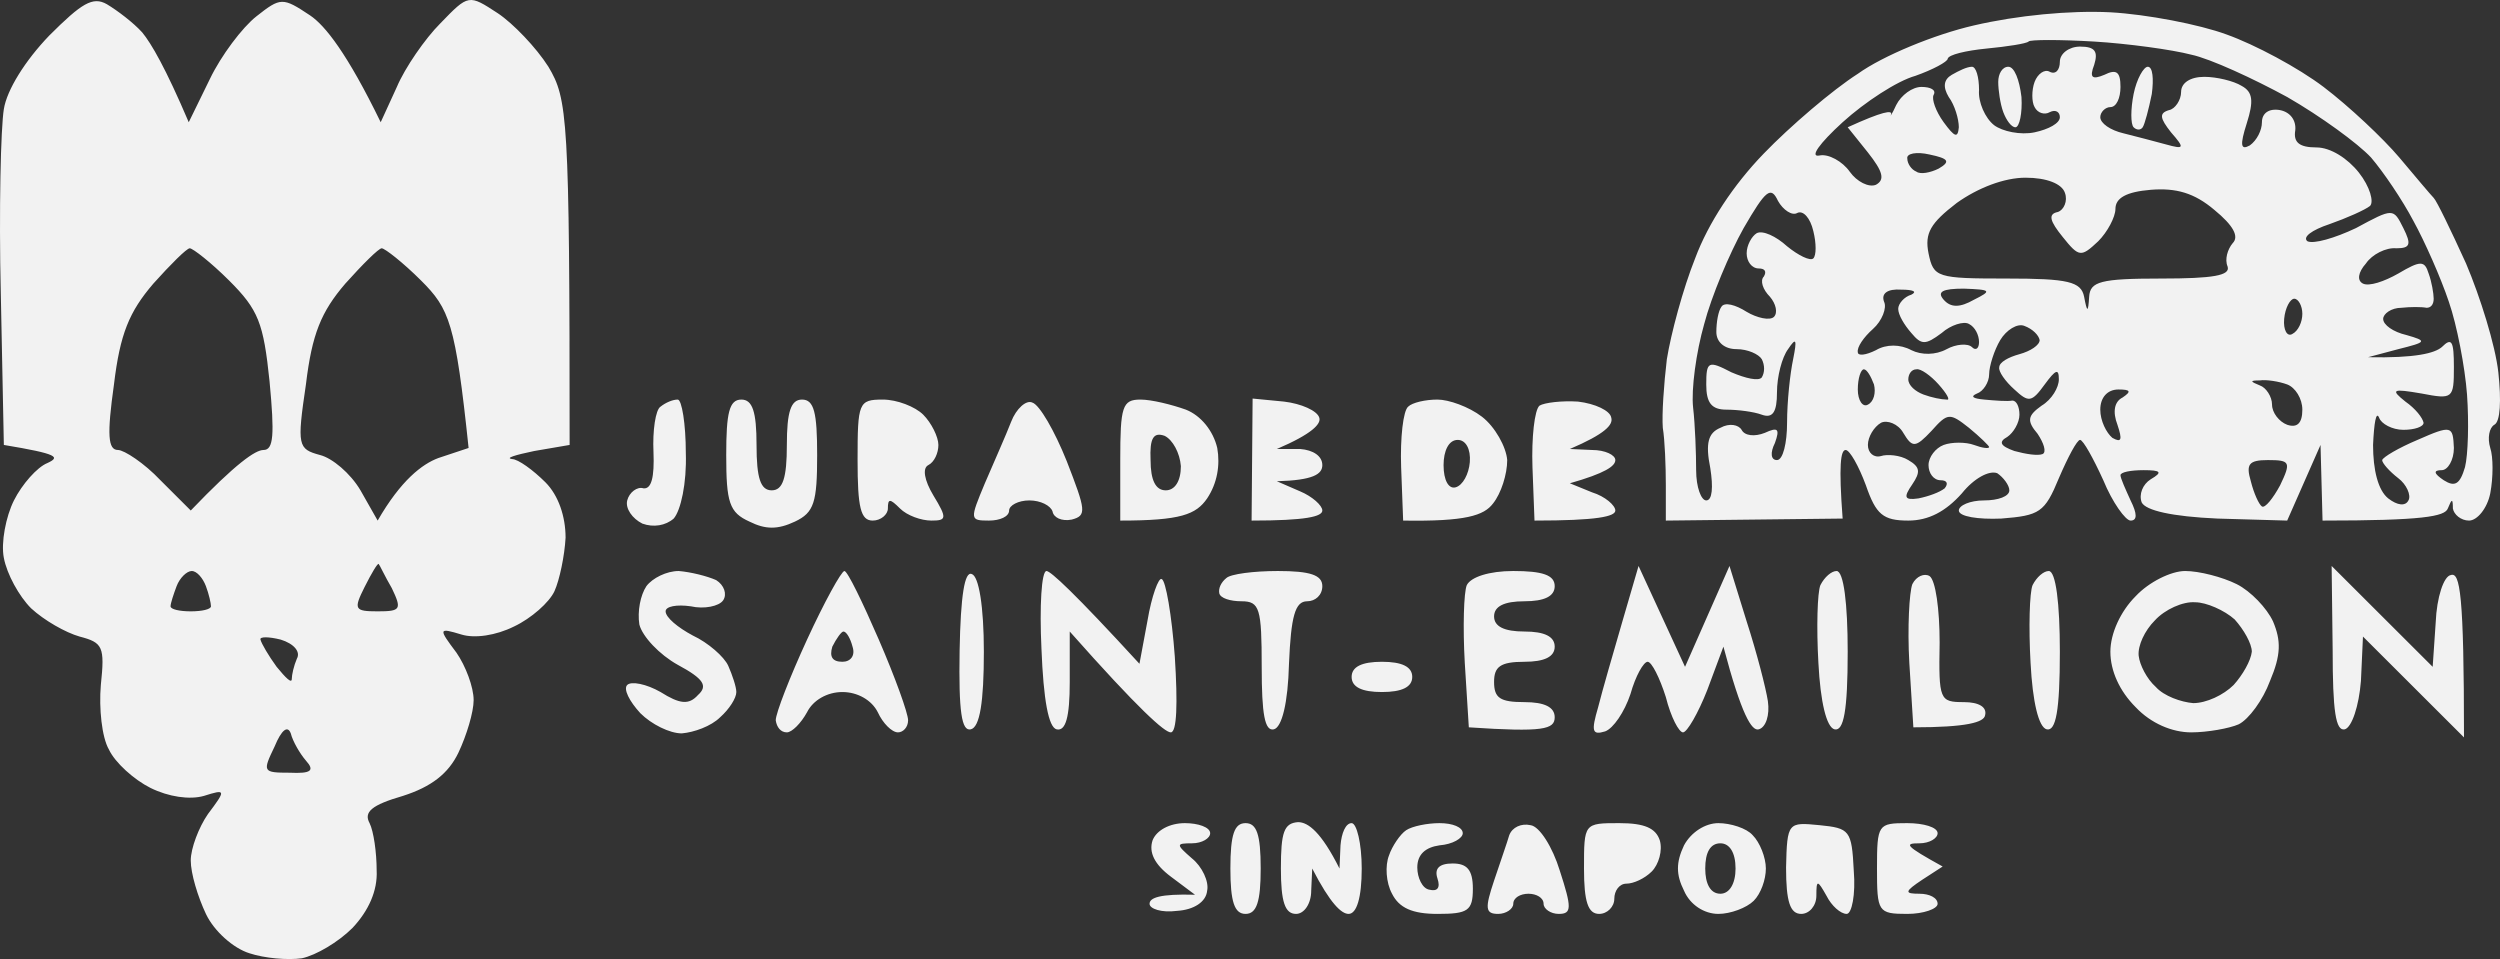 <?xml version="1.0" encoding="UTF-8" standalone="no"?><svg width='232' height='89' viewBox='0 0 232 89' fill='none' xmlns='http://www.w3.org/2000/svg'>
<rect x="0" y="0" width="232" height="89" fill="#333333" stroke="none"/>
<path fill-rule='evenodd' clip-rule='evenodd' d='M9.92 0.393C10.858 0.954 12.358 2.077 13.202 3.013C14.046 4.043 15.358 6.289 17.515 11.343L19.483 7.318C20.515 5.166 22.484 2.545 23.796 1.516C26.047 -0.262 26.234 -0.262 28.766 1.422C30.172 2.358 32.235 4.979 35.329 11.343L36.829 8.067C37.579 6.289 39.454 3.575 40.86 2.171C43.486 -0.543 43.486 -0.543 46.205 1.235C47.611 2.171 49.767 4.417 50.893 6.195C52.674 9.19 52.861 10.781 52.861 41.291L49.58 41.853C47.798 42.227 46.861 42.508 47.517 42.602C48.08 42.602 49.486 43.631 50.611 44.754C51.83 45.971 52.486 47.936 52.486 49.901C52.393 51.586 51.924 53.832 51.455 54.862C50.986 55.891 49.299 57.389 47.705 58.137C46.017 58.98 44.048 59.261 42.829 58.886C40.673 58.231 40.673 58.325 42.361 60.571C43.204 61.787 43.954 63.753 43.954 64.969C43.954 66.093 43.298 68.245 42.548 69.836C41.611 71.801 40.017 73.018 37.391 73.86C34.485 74.703 33.735 75.358 34.297 76.387C34.672 77.136 34.954 79.101 34.954 80.786C35.047 82.658 34.204 84.53 32.703 86.121C31.391 87.431 29.328 88.647 28.015 88.928C26.703 89.115 24.546 88.928 23.14 88.46C21.64 87.992 19.858 86.401 19.108 84.81C18.358 83.219 17.702 81.067 17.702 79.85C17.702 78.727 18.452 76.762 19.296 75.545C20.984 73.299 20.984 73.205 18.921 73.86C17.608 74.235 15.639 73.954 13.952 73.112C12.452 72.363 10.67 70.772 10.108 69.555C9.451 68.432 9.17 65.718 9.358 63.566C9.733 60.009 9.545 59.635 7.389 59.073C6.076 58.699 4.107 57.576 2.888 56.453C1.763 55.33 0.638 53.271 0.357 51.773C0.075 50.37 0.544 47.936 1.294 46.439C2.044 44.941 3.451 43.35 4.388 42.976C5.607 42.414 5.42 42.134 0.357 41.291L0.075 27.253C-0.112 19.485 0.075 11.811 0.357 10.126C0.638 8.348 2.326 5.634 4.576 3.294C7.576 0.299 8.607 -0.356 9.92 0.393ZM10.576 35.676C9.92 40.355 10.014 41.759 10.951 41.759C11.514 41.759 13.389 42.976 14.889 44.567L17.702 47.375C21.921 42.976 23.703 41.759 24.453 41.759C25.39 41.759 25.484 40.355 25.015 35.395C24.453 29.967 23.984 28.75 21.265 26.036C19.577 24.352 17.89 23.041 17.608 23.041C17.327 23.041 15.827 24.539 14.233 26.317C11.983 28.938 11.139 30.997 10.576 35.676ZM28.39 35.676C27.547 41.385 27.64 41.666 29.703 42.227C30.828 42.508 32.516 43.912 33.453 45.503L35.047 48.31C37.204 44.567 39.173 43.069 40.673 42.508L43.486 41.572C42.267 29.967 41.704 28.657 39.079 26.036C37.391 24.352 35.704 23.041 35.422 23.041C35.141 23.041 33.641 24.539 32.047 26.317C29.797 28.938 28.953 30.997 28.39 35.676ZM35.047 56.733C37.204 56.733 37.298 56.546 36.36 54.581C35.704 53.458 35.235 52.428 35.141 52.335C35.047 52.241 34.485 53.177 33.828 54.487C32.797 56.546 32.891 56.733 35.047 56.733ZM15.827 56.266C15.827 56.546 16.671 56.733 17.702 56.733C18.733 56.733 19.577 56.546 19.577 56.266C19.577 55.985 19.39 55.142 19.108 54.394C18.827 53.645 18.265 52.99 17.796 52.99C17.327 52.99 16.671 53.645 16.39 54.394C16.108 55.142 15.827 55.985 15.827 56.266ZM25.672 61.881C26.515 62.91 27.078 63.472 27.078 63.004C27.078 62.63 27.265 61.787 27.547 61.132C27.922 60.477 27.265 59.728 26.047 59.354C24.922 59.073 24.078 59.073 24.171 59.354C24.265 59.728 24.922 60.852 25.672 61.881ZM26.89 71.708C28.859 71.801 29.234 71.521 28.39 70.585C27.828 69.93 27.172 68.807 26.984 68.058C26.703 67.309 26.14 67.683 25.484 69.275C24.359 71.614 24.359 71.708 26.89 71.708ZM195.843 1.141C199.218 1.329 204.094 2.265 206.625 3.2C209.251 4.136 213.282 6.289 215.626 8.067C217.97 9.845 221.158 12.84 222.658 14.618C224.158 16.396 225.565 18.081 225.846 18.362C226.127 18.643 227.44 21.357 228.846 24.445C230.159 27.534 231.565 32.026 231.846 34.553C232.128 37.173 232.034 39.139 231.471 39.419C231.003 39.7 230.815 40.636 231.096 41.572C231.378 42.414 231.378 44.286 231.096 45.784C230.815 47.187 229.877 48.31 229.127 48.31C228.377 48.31 227.721 47.749 227.627 47.187C227.627 46.252 227.534 46.252 227.158 47.187C226.877 47.936 224.815 48.31 215.532 48.31L215.345 41.291L212.251 48.31L205.782 48.123C201.562 47.936 199.125 47.375 198.75 46.626C198.468 45.877 198.843 44.941 199.593 44.473C200.719 43.818 200.531 43.631 198.937 43.631C197.718 43.631 196.781 43.818 196.781 44.099C196.781 44.38 197.25 45.409 197.718 46.439C198.343 47.687 198.343 48.31 197.718 48.31C197.25 48.31 196.031 46.626 195.187 44.567C194.249 42.508 193.312 40.823 193.03 40.823C192.749 40.823 191.905 42.414 191.061 44.38C189.749 47.562 189.28 47.843 185.717 48.123C183.561 48.217 181.779 47.936 181.779 47.375C181.779 46.907 182.811 46.439 184.123 46.439C185.436 46.439 186.467 46.064 186.467 45.503C186.467 45.035 185.905 44.286 185.342 43.912C184.592 43.631 183.186 44.38 182.061 45.784C180.561 47.468 178.967 48.31 177.091 48.31C174.747 48.31 174.091 47.749 173.154 45.035C172.497 43.257 171.653 41.759 171.278 41.759C170.81 41.759 170.622 43.163 170.997 48.123L154.589 48.31V45.035C154.589 43.257 154.496 40.823 154.308 39.7C154.214 38.484 154.402 35.676 154.683 33.336C155.058 30.997 156.183 26.785 157.308 23.977C158.527 20.702 160.871 17.145 163.684 14.244C166.122 11.717 170.06 8.348 172.404 6.85C174.747 5.166 179.529 3.2 183.186 2.358C187.217 1.422 192.093 0.954 195.843 1.141ZM184.311 4.511C182.436 4.698 180.842 5.072 180.748 5.447C180.748 5.727 179.342 6.476 177.748 7.038C176.06 7.506 173.06 9.471 170.997 11.343C168.841 13.308 167.903 14.618 168.841 14.431C169.685 14.244 170.997 14.993 171.653 15.929C172.31 16.864 173.435 17.426 174.091 17.145C174.935 16.677 174.747 15.929 173.341 14.15L171.466 11.811C174.747 10.313 175.591 10.22 175.498 10.594C175.31 10.968 175.591 10.594 175.966 9.752C176.435 8.816 177.467 8.067 178.31 8.067C179.154 8.067 179.717 8.348 179.435 8.816C179.248 9.19 179.623 10.313 180.373 11.343C181.404 12.747 181.686 12.84 181.779 11.811C181.779 11.062 181.404 9.752 180.842 9.003C180.279 8.067 180.373 7.381 181.123 6.944C181.779 6.57 182.529 6.195 182.998 6.195C183.373 6.195 183.655 7.131 183.655 8.348C183.561 9.471 184.217 10.968 185.061 11.623C185.811 12.185 187.499 12.559 188.811 12.279C190.124 11.998 191.155 11.436 191.155 10.875C191.155 10.407 190.78 10.126 190.218 10.407C189.749 10.688 189.093 10.5 188.811 9.939C188.53 9.471 188.53 8.348 188.811 7.599C189.093 6.85 189.749 6.382 190.218 6.663C190.78 6.944 191.155 6.476 191.155 5.727C191.155 4.979 191.999 4.324 193.03 4.324C194.437 4.324 194.718 4.791 194.343 6.008C193.874 7.225 194.156 7.412 195.281 6.944C196.406 6.382 196.781 6.663 196.781 8.067C196.781 9.097 196.406 9.939 195.843 9.939C195.374 9.939 194.906 10.407 194.906 10.875C194.906 11.436 195.843 12.091 197.062 12.372C198.187 12.653 199.969 13.121 201 13.402C202.688 13.87 202.781 13.776 201.469 12.279C200.437 10.968 200.344 10.5 201.281 10.22C201.844 10.126 202.406 9.284 202.406 8.535C202.406 7.693 203.25 7.131 204.563 7.131C205.688 7.131 207.282 7.506 208.032 7.974C209.063 8.535 209.157 9.377 208.501 11.436C207.844 13.495 207.938 13.963 208.782 13.495C209.438 13.027 209.907 12.091 209.907 11.343C209.907 10.5 210.563 10.033 211.595 10.22C212.532 10.407 213.095 11.155 213.001 12.091C212.813 13.214 213.376 13.682 214.97 13.682C216.283 13.682 217.876 14.712 218.908 16.022C219.939 17.332 220.314 18.736 219.939 19.111C219.47 19.485 217.783 20.234 216.189 20.795C214.501 21.357 213.657 22.012 214.126 22.386C214.689 22.667 216.658 22.105 218.626 21.17C222.096 19.298 222.096 19.298 223.033 21.17C223.783 22.667 223.689 23.041 222.377 23.041C221.439 22.948 220.127 23.603 219.564 24.445C218.814 25.288 218.72 26.036 219.283 26.317C219.845 26.598 221.252 26.13 222.564 25.381C224.627 24.165 225.002 24.165 225.377 25.381C225.658 26.13 225.846 27.253 225.846 27.721C225.846 28.282 225.565 28.563 225.19 28.563C224.721 28.47 223.689 28.47 222.846 28.563C221.908 28.563 221.158 29.125 221.158 29.593C221.158 30.154 222.096 30.809 223.314 31.09C225.283 31.652 225.19 31.745 222.564 32.4L219.752 33.149C224.158 33.243 225.94 32.775 226.596 32.213C227.534 31.277 227.721 31.652 227.721 34.085C227.721 36.986 227.627 37.08 224.721 36.518C222.002 36.05 221.814 36.144 223.221 37.267C224.158 37.922 224.815 38.764 224.908 39.232C224.908 39.607 224.064 39.888 223.033 39.888C222.002 39.888 220.97 39.326 220.783 38.764C220.502 38.109 220.314 39.232 220.22 41.291C220.22 43.631 220.689 45.503 221.627 46.252C222.471 46.907 223.221 47 223.502 46.439C223.783 45.971 223.314 44.941 222.564 44.38C221.72 43.725 221.064 42.976 221.064 42.695C221.158 42.414 222.564 41.572 224.346 40.823C227.534 39.419 227.627 39.513 227.721 41.572C227.721 42.695 227.158 43.631 226.596 43.631C225.783 43.631 225.846 43.943 226.783 44.567C227.815 45.222 228.284 44.941 228.752 43.35C229.034 42.227 229.127 39.232 228.94 36.612C228.752 34.085 228.002 30.154 227.252 28.002C226.502 25.756 225.002 22.386 223.971 20.515C222.939 18.549 221.158 15.929 220.033 14.618C218.814 13.308 215.345 10.781 212.251 9.003C209.157 7.318 205.125 5.447 203.344 5.072C201.562 4.604 197.437 4.043 194.343 3.856C191.155 3.668 188.342 3.668 188.249 3.856C188.061 4.043 186.28 4.324 184.311 4.511ZM177.842 15.929C178.217 16.209 179.154 16.022 179.904 15.648C181.029 14.993 180.842 14.712 179.06 14.338C177.842 14.057 176.904 14.244 176.998 14.712C176.998 15.18 177.373 15.741 177.842 15.929ZM178.967 23.509C179.435 25.756 179.717 25.849 186.28 25.849C191.905 25.849 193.124 26.13 193.405 27.534C193.687 29.031 193.78 29.031 193.874 27.534C193.968 26.13 194.906 25.849 200.531 25.849C205.407 25.849 207 25.568 206.719 24.726C206.438 24.071 206.719 23.135 207.188 22.573C207.813 21.95 207.25 20.92 205.5 19.485C203.625 17.894 201.937 17.426 199.593 17.613C197.343 17.8 196.312 18.362 196.312 19.391C196.312 20.14 195.562 21.544 194.718 22.386C193.124 23.884 192.937 23.884 191.437 22.012C190.218 20.515 190.03 19.859 190.968 19.672C191.53 19.485 191.905 18.643 191.624 17.894C191.343 17.052 189.936 16.49 187.967 16.49C185.999 16.49 183.561 17.426 181.592 18.83C179.154 20.702 178.592 21.637 178.967 23.509ZM158.152 30.061C157.402 32.681 156.933 36.144 157.121 37.828C157.308 39.419 157.402 42.134 157.402 43.631C157.402 45.222 157.871 46.439 158.34 46.439C158.902 46.439 158.996 45.222 158.715 43.444C158.246 41.104 158.527 40.168 159.652 39.7C160.496 39.232 161.34 39.419 161.621 39.888C161.903 40.449 162.84 40.543 163.778 40.168C164.997 39.607 165.184 39.794 164.715 41.104C164.247 42.04 164.34 42.695 164.903 42.695C165.465 42.695 165.84 41.104 165.84 39.232C165.84 37.267 166.122 34.647 166.403 33.336C166.778 31.464 166.684 31.277 165.934 32.4C165.372 33.149 164.903 34.927 164.903 36.425C164.903 38.203 164.528 38.858 163.496 38.484C162.746 38.203 161.246 38.016 160.215 38.016C158.809 38.016 158.34 37.361 158.34 35.676C158.34 33.523 158.527 33.43 160.684 34.553C161.996 35.114 163.215 35.395 163.496 35.021C163.778 34.553 163.778 33.898 163.496 33.336C163.215 32.868 162.184 32.4 161.153 32.4C160.027 32.4 159.277 31.745 159.277 30.809C159.277 29.873 159.465 28.844 159.746 28.47C160.027 28.002 161.059 28.282 162.09 28.938C163.028 29.499 164.247 29.78 164.622 29.405C164.997 29.031 164.809 28.189 164.247 27.534C163.59 26.879 163.309 26.036 163.684 25.662C163.965 25.194 163.778 24.913 163.215 24.913C162.559 24.913 162.09 24.258 162.09 23.509C162.09 22.761 162.559 21.918 163.028 21.637C163.59 21.357 164.809 21.918 165.84 22.854C166.872 23.697 167.997 24.258 168.278 23.977C168.559 23.697 168.559 22.573 168.278 21.45C167.997 20.234 167.341 19.485 166.778 19.766C166.309 20.047 165.465 19.485 164.997 18.643C164.34 17.239 163.872 17.613 161.809 21.17C160.496 23.509 158.809 27.534 158.152 30.061ZM173.81 30.529C172.966 31.277 172.31 32.213 172.404 32.681C172.404 33.055 173.154 32.962 174.091 32.494C175.029 31.932 176.341 31.932 177.373 32.494C178.31 32.962 179.623 32.962 180.654 32.4C181.498 31.932 182.623 31.839 182.998 32.213C183.373 32.587 183.655 32.307 183.655 31.745C183.655 31.09 183.28 30.341 182.717 30.061C182.248 29.78 181.029 30.154 180.186 30.903C178.685 32.026 178.31 32.026 177.373 30.903C176.716 30.154 176.154 29.218 176.154 28.657C176.154 28.189 176.716 27.534 177.373 27.346C177.935 27.066 177.56 26.879 176.435 26.879C175.123 26.785 174.56 27.253 174.841 28.002C175.123 28.563 174.654 29.78 173.81 30.529ZM183.186 27.814C184.873 26.972 184.78 26.879 182.248 26.785C180.279 26.785 179.717 27.066 180.373 27.814C181.029 28.563 181.873 28.563 183.186 27.814ZM212.72 30.997C213.282 30.716 213.657 29.873 213.657 29.125C213.657 28.376 213.282 27.721 212.907 27.721C212.532 27.721 212.063 28.563 211.97 29.593C211.876 30.622 212.251 31.277 212.72 30.997ZM184.592 34.74C184.592 35.489 184.03 36.331 183.467 36.518C182.811 36.799 183.092 36.986 184.123 37.08C185.155 37.173 186.28 37.267 186.749 37.173C187.124 37.173 187.405 37.735 187.405 38.484C187.405 39.232 186.842 40.168 186.28 40.543C185.436 41.011 185.623 41.385 186.936 41.853C187.967 42.134 189.093 42.321 189.561 42.134C189.936 41.946 189.655 41.104 189.093 40.262C188.061 39.045 188.155 38.577 189.468 37.641C190.405 37.08 191.061 35.957 191.061 35.208C191.061 34.178 190.78 34.272 189.749 35.676C188.53 37.361 188.249 37.361 186.936 36.144C186.092 35.395 185.436 34.459 185.53 34.085C185.53 33.617 186.374 33.149 187.405 32.868C188.436 32.587 189.28 32.026 189.28 31.558C189.186 31.09 188.624 30.529 187.874 30.248C187.217 29.967 186.186 30.622 185.623 31.558C185.061 32.494 184.592 33.991 184.592 34.74ZM173.341 37.548C173.904 37.267 174.091 36.425 173.904 35.676C173.622 34.927 173.247 34.272 172.966 34.272C172.685 34.272 172.404 35.114 172.404 36.144C172.404 37.173 172.872 37.828 173.341 37.548ZM178.498 36.612C179.248 36.893 180.186 37.08 180.654 37.08C181.029 37.173 180.654 36.518 179.904 35.676C179.154 34.834 178.217 34.178 177.842 34.272C177.373 34.272 177.091 34.74 177.091 35.208C177.091 35.77 177.748 36.331 178.498 36.612ZM210.845 37.548C210.845 38.296 211.501 39.139 212.251 39.419C213.188 39.731 213.657 39.264 213.657 38.016C213.657 36.986 213.001 35.957 212.251 35.676C211.501 35.395 210.282 35.208 209.719 35.302C208.782 35.302 208.782 35.395 209.719 35.77C210.282 35.957 210.845 36.799 210.845 37.548ZM196.031 40.636C196.874 41.104 196.968 40.823 196.499 39.419C196.031 38.203 196.218 37.267 196.968 36.893C197.812 36.331 197.718 36.144 196.593 36.144C195.562 36.144 194.906 36.893 194.906 38.016C194.906 39.045 195.468 40.168 196.031 40.636ZM176.623 40.168C176.154 39.326 175.123 38.952 174.56 39.232C173.904 39.607 173.341 40.543 173.341 41.291C173.341 42.04 173.904 42.508 174.56 42.321C175.123 42.134 176.341 42.227 177.091 42.695C178.217 43.35 178.217 43.818 177.466 44.941C176.623 46.158 176.716 46.439 178.029 46.252C178.967 46.064 179.998 45.69 180.467 45.316C180.842 44.848 180.654 44.567 180.092 44.567C179.435 44.567 178.967 43.912 178.967 43.163C178.967 42.414 179.623 41.572 180.373 41.291C181.123 41.011 182.436 41.011 183.186 41.291C183.936 41.572 184.592 41.666 184.592 41.478C184.592 41.385 183.748 40.543 182.717 39.7C180.936 38.296 180.748 38.296 179.248 39.981C177.748 41.572 177.466 41.572 176.623 40.168ZM209.907 47C210.188 47.187 210.938 46.252 211.595 45.035C212.626 42.882 212.532 42.695 210.469 42.695C208.688 42.695 208.407 43.069 208.876 44.66C209.157 45.784 209.626 46.813 209.907 47ZM62.894 37.08C63.269 37.08 63.644 39.326 63.644 42.04C63.737 44.848 63.175 47.375 62.519 48.123C61.769 48.779 60.643 48.966 59.612 48.591C58.675 48.123 58.018 47.187 58.206 46.439C58.393 45.69 59.143 45.129 59.706 45.316C60.456 45.409 60.737 44.286 60.643 41.946C60.55 39.981 60.831 38.016 61.3 37.735C61.769 37.361 62.425 37.08 62.894 37.08ZM68.8 37.08C69.832 37.08 70.207 38.203 70.207 41.291C70.207 44.38 70.582 45.503 71.613 45.503C72.644 45.503 73.02 44.38 73.02 41.291C73.02 38.203 73.395 37.08 74.426 37.08C75.551 37.08 75.832 38.296 75.832 42.227C75.832 46.626 75.551 47.562 73.77 48.404C72.176 49.153 71.051 49.153 69.55 48.404C67.675 47.562 67.394 46.626 67.394 42.227C67.394 38.296 67.675 37.08 68.8 37.08ZM81.927 37.08C83.239 37.08 84.927 37.735 85.677 38.484C86.427 39.232 87.083 40.543 87.083 41.291C87.083 42.04 86.708 42.882 86.146 43.163C85.583 43.444 85.771 44.567 86.615 45.971C87.927 48.123 87.833 48.31 86.427 48.31C85.489 48.31 84.177 47.843 83.52 47.187C82.583 46.252 82.395 46.252 82.395 47.187C82.395 47.749 81.739 48.31 80.989 48.31C79.864 48.31 79.583 47.094 79.583 42.695C79.583 37.361 79.676 37.08 81.927 37.08ZM95.803 37.361C96.459 37.548 97.866 39.981 98.991 42.789C100.772 47.375 100.866 47.843 99.459 48.217C98.522 48.404 97.772 48.03 97.678 47.468C97.49 46.907 96.553 46.439 95.522 46.439C94.49 46.439 93.646 46.907 93.646 47.375C93.646 47.936 92.803 48.31 91.771 48.31C89.99 48.31 89.99 48.217 91.396 44.848C92.24 42.882 93.365 40.355 93.834 39.139C94.303 37.922 95.24 37.08 95.803 37.361ZM105.835 37.08C106.866 37.08 108.742 37.548 110.054 38.016C111.461 38.577 112.586 39.981 112.961 41.572C113.242 43.163 112.961 44.848 112.023 46.252C110.992 47.749 109.585 48.31 103.96 48.31V42.695C103.96 37.735 104.147 37.08 105.835 37.08ZM108.179 45.503C109.023 45.503 109.585 44.66 109.585 43.257C109.492 42.04 108.835 40.823 108.085 40.449C107.054 40.075 106.679 40.636 106.773 42.695C106.773 44.567 107.241 45.503 108.179 45.503ZM116.242 36.986L119.149 37.267C120.743 37.454 122.243 38.109 122.43 38.764C122.618 39.326 121.774 40.262 118.492 41.666H120.649C121.868 41.759 122.712 42.321 122.712 43.163C122.712 44.005 121.868 44.567 118.492 44.66L120.649 45.596C121.774 46.064 122.712 46.907 122.712 47.375C122.712 47.936 121.211 48.31 116.148 48.31L116.242 36.986ZM133.4 37.08C134.431 37.08 136.307 37.735 137.525 38.671C138.744 39.607 139.776 41.478 139.869 42.695C139.869 44.005 139.307 45.784 138.557 46.719C137.713 47.843 136.025 48.404 130.212 48.31L130.025 43.35C129.931 40.636 130.212 38.109 130.681 37.735C131.056 37.361 132.275 37.08 133.4 37.08ZM135.088 45.222C135.744 45.035 136.307 44.005 136.4 42.882C136.494 41.666 136.025 40.823 135.275 40.823C134.431 40.823 133.963 41.853 133.963 43.163C133.963 44.567 134.431 45.409 135.088 45.222ZM146.432 37.267C148.026 37.454 149.433 38.109 149.526 38.764C149.714 39.419 148.964 40.262 145.682 41.666L147.745 41.759C148.964 41.759 149.902 42.227 149.902 42.695C149.902 43.257 148.964 43.912 145.682 44.848L147.745 45.69C148.964 46.064 149.902 46.907 149.902 47.375C149.902 47.936 148.214 48.31 142.401 48.31L142.213 43.35C142.12 40.636 142.401 38.016 142.87 37.641C143.338 37.361 144.932 37.173 146.432 37.267ZM62.987 52.99C64.112 53.084 65.613 53.458 66.457 53.832C67.207 54.3 67.488 55.142 67.113 55.704C66.738 56.266 65.331 56.546 64.112 56.266C62.8 56.078 61.769 56.266 61.769 56.733C61.769 57.295 62.894 58.231 64.3 58.98C65.706 59.635 67.207 60.945 67.582 61.787C67.957 62.63 68.332 63.753 68.332 64.221C68.332 64.782 67.675 65.812 66.832 66.56C65.988 67.403 64.394 67.964 63.269 68.058C62.144 68.058 60.456 67.216 59.425 66.186C58.393 65.063 57.831 63.94 58.206 63.566C58.581 63.191 59.987 63.472 61.3 64.221C63.081 65.344 63.925 65.437 64.769 64.501C65.706 63.659 65.331 63.004 62.894 61.694C61.206 60.758 59.612 59.073 59.331 57.95C59.143 56.733 59.425 55.236 59.987 54.394C60.55 53.645 61.862 52.99 62.987 52.99ZM78.364 52.99C78.645 52.99 80.052 55.891 81.552 59.354C83.052 62.817 84.271 66.186 84.271 66.841C84.271 67.496 83.802 67.964 83.333 67.964C82.77 67.964 81.927 67.122 81.458 66.093C80.895 64.969 79.583 64.221 78.176 64.221C76.77 64.221 75.457 64.969 74.895 66.093C74.332 67.122 73.488 67.964 73.02 67.964C72.457 67.964 72.082 67.496 71.988 66.841C71.988 66.186 73.301 62.817 74.895 59.354C76.489 55.891 78.082 52.99 78.364 52.99ZM78.176 61.413C78.926 61.413 79.395 60.852 79.114 60.009C78.926 59.261 78.551 58.605 78.27 58.605C78.082 58.605 77.614 59.261 77.239 60.009C76.957 60.945 77.239 61.413 78.176 61.413ZM90.177 53.271C90.834 53.458 91.302 56.266 91.302 60.477C91.302 65.157 90.927 67.496 90.084 67.683C89.24 67.871 88.959 66.093 89.052 60.383C89.146 55.236 89.521 52.99 90.177 53.271ZM97.115 52.99C97.49 52.99 99.647 54.955 105.741 61.6L106.491 57.576C106.866 55.33 107.523 53.551 107.804 53.739C108.179 53.832 108.742 57.108 109.023 60.945C109.304 65.344 109.21 67.964 108.648 67.964C108.085 67.964 105.741 65.905 99.272 58.605V63.285C99.272 66.56 98.897 67.871 98.053 67.683C97.303 67.496 96.834 64.969 96.647 60.196C96.459 56.266 96.647 52.99 97.115 52.99ZM118.586 52.99C121.586 52.99 122.712 53.364 122.712 54.394C122.712 55.236 122.055 55.798 121.305 55.798C120.18 55.798 119.805 57.202 119.618 61.6C119.524 65.25 118.961 67.496 118.211 67.683C117.367 67.871 117.086 66.28 117.086 61.881C117.086 56.453 116.899 55.798 115.211 55.798C114.18 55.798 113.242 55.517 113.148 55.049C113.054 54.581 113.336 54.02 113.804 53.645C114.18 53.271 116.336 52.99 118.586 52.99ZM140.432 52.99C143.151 52.99 144.276 53.364 144.276 54.394C144.276 55.33 143.338 55.798 141.463 55.798C139.588 55.798 138.65 56.266 138.65 57.202C138.65 58.137 139.588 58.605 141.463 58.605C143.338 58.605 144.276 59.073 144.276 60.009C144.276 60.945 143.338 61.413 141.463 61.413C139.213 61.413 138.65 61.881 138.65 63.285C138.65 64.782 139.213 65.157 141.463 65.157C143.338 65.157 144.276 65.624 144.276 66.56C144.276 67.683 143.245 67.964 136.307 67.496L135.931 61.507C135.744 58.231 135.838 54.955 136.119 54.3C136.494 53.551 138.182 52.99 140.432 52.99ZM152.058 52.522L156.371 61.881L160.496 52.522L162.09 57.669C163.028 60.571 163.872 63.846 164.059 65.063C164.247 66.373 163.872 67.496 163.215 67.683C162.559 67.871 161.621 66.373 159.934 60.009L158.434 64.034C157.59 66.186 156.558 67.964 156.183 67.964C155.808 67.964 155.058 66.56 154.589 64.689C154.027 62.91 153.277 61.413 152.902 61.413C152.527 61.413 151.777 62.723 151.308 64.408C150.745 66.093 149.714 67.59 148.964 67.871C147.745 68.245 147.651 67.871 148.308 65.624C148.683 64.127 149.714 60.571 150.558 57.669L152.058 52.522ZM170.435 52.99C171.091 52.99 171.466 55.985 171.466 60.477C171.466 65.999 171.091 67.871 170.247 67.683C169.497 67.496 168.934 65.157 168.747 61.507C168.559 58.231 168.653 54.955 168.934 54.3C169.31 53.551 169.966 52.99 170.435 52.99ZM179.06 53.458C179.623 53.832 179.998 56.546 179.998 59.635C179.904 64.969 179.998 65.157 182.248 65.157C183.655 65.157 184.405 65.624 184.217 66.373C184.123 67.028 182.529 67.496 177.56 67.496L177.185 61.507C176.998 58.231 177.185 54.955 177.466 54.207C177.842 53.458 178.592 53.177 179.06 53.458ZM190.124 52.99C190.78 52.99 191.155 55.985 191.155 60.477C191.155 65.999 190.78 67.871 189.936 67.683C189.186 67.496 188.624 65.157 188.436 61.507C188.249 58.231 188.342 54.955 188.624 54.3C188.999 53.551 189.655 52.99 190.124 52.99ZM202.781 52.99C204.094 52.99 206.25 53.551 207.563 54.207C208.876 54.862 210.376 56.453 210.938 57.669C211.688 59.448 211.688 60.758 210.657 63.191C210.001 64.969 208.688 66.748 207.75 67.216C206.907 67.59 204.844 67.964 203.344 67.964C201.562 67.964 199.593 67.122 198.187 65.624C196.687 64.127 195.843 62.255 195.843 60.477C195.843 58.792 196.781 56.733 198.187 55.33C199.406 54.02 201.469 52.99 202.781 52.99ZM198.468 60.852C198.562 61.694 199.218 63.004 200.062 63.753C200.812 64.595 202.406 65.157 203.531 65.25C204.75 65.25 206.344 64.501 207.282 63.566C208.126 62.63 208.876 61.319 208.969 60.477C208.969 59.728 208.219 58.418 207.375 57.482C206.438 56.64 204.75 55.891 203.719 55.891C202.594 55.798 200.906 56.546 199.969 57.576C199.031 58.512 198.375 59.916 198.468 60.852ZM216.376 52.522L225.752 61.881L226.033 57.763C226.127 55.423 226.783 53.458 227.44 53.364C228.284 53.084 228.659 55.049 228.659 68.432L219.283 59.073L219.095 63.191C218.908 65.531 218.251 67.496 217.595 67.683C216.751 67.871 216.47 65.999 216.47 60.29L216.376 52.522ZM128.243 61.413C130.118 61.413 131.056 61.881 131.056 62.817C131.056 63.753 130.118 64.221 128.243 64.221C126.368 64.221 125.431 63.753 125.431 62.817C125.431 61.881 126.368 61.413 128.243 61.413ZM109.96 76.387C111.179 76.387 112.304 76.762 112.304 77.323C112.304 77.791 111.554 78.259 110.617 78.259C109.117 78.259 109.117 78.353 110.617 79.663C111.554 80.412 112.211 81.816 112.023 82.658C111.929 83.687 110.804 84.436 109.21 84.53C107.804 84.717 106.679 84.342 106.679 83.874C106.679 83.313 107.616 82.939 110.898 83.032L108.648 81.347C107.148 80.225 106.585 79.101 106.96 77.978C107.335 77.042 108.554 76.387 109.96 76.387ZM115.586 76.387C116.617 76.387 116.992 77.417 116.992 80.599C116.992 83.687 116.617 84.81 115.586 84.81C114.555 84.81 114.18 83.687 114.18 80.599C114.18 77.417 114.555 76.387 115.586 76.387ZM120.461 76.294C121.399 76.294 122.618 77.23 124.305 80.599L124.399 78.446C124.493 77.323 124.868 76.387 125.431 76.387C125.899 76.387 126.368 78.259 126.368 80.599C126.368 83.313 125.899 84.81 125.149 84.81C124.493 84.81 123.462 83.874 121.774 80.599L121.68 82.658C121.68 83.874 121.024 84.81 120.274 84.81C119.242 84.81 118.867 83.687 118.867 80.599C118.867 77.23 119.149 76.387 120.461 76.294ZM133.588 76.387C134.806 76.387 135.744 76.762 135.744 77.323C135.744 77.791 134.806 78.353 133.588 78.446C132.275 78.633 131.525 79.289 131.525 80.505C131.525 81.441 131.994 82.471 132.65 82.564C133.4 82.751 133.681 82.377 133.4 81.535C133.087 80.599 133.556 80.131 134.806 80.131C136.119 80.131 136.682 80.692 136.682 82.471C136.682 84.53 136.213 84.81 133.4 84.81C131.056 84.81 129.837 84.249 129.181 82.939C128.618 81.909 128.525 80.318 128.9 79.382C129.181 78.54 129.931 77.417 130.494 77.042C131.056 76.668 132.462 76.387 133.588 76.387ZM142.026 76.575C142.87 76.668 144.088 78.633 144.745 80.786C145.87 84.249 145.87 84.81 144.651 84.81C143.901 84.81 143.245 84.342 143.245 83.874C143.245 83.313 142.588 82.939 141.838 82.939C141.088 82.939 140.432 83.313 140.432 83.874C140.432 84.342 139.776 84.81 139.026 84.81C137.807 84.81 137.807 84.249 138.65 81.722C139.213 80.037 139.869 78.165 140.057 77.51C140.338 76.762 141.182 76.387 142.026 76.575ZM150.277 76.387C152.62 76.387 153.652 76.855 154.027 77.978C154.308 78.914 153.933 80.225 153.277 80.88C152.62 81.535 151.589 82.003 150.933 82.003C150.277 82.003 149.808 82.658 149.808 83.406C149.808 84.155 149.151 84.81 148.401 84.81C147.37 84.81 146.995 83.687 146.995 80.599C146.995 76.387 146.995 76.387 150.277 76.387ZM159.465 76.387C160.59 76.387 162.09 76.855 162.653 77.51C163.309 78.165 163.872 79.569 163.872 80.599C163.872 81.628 163.403 82.939 162.746 83.594C162.09 84.249 160.59 84.81 159.465 84.81C158.152 84.81 156.84 83.968 156.277 82.658C155.527 81.16 155.527 80.037 156.277 78.446C156.933 77.23 158.246 76.387 159.465 76.387ZM159.652 82.939C160.496 82.939 161.059 82.003 161.059 80.599C161.059 79.101 160.496 78.259 159.652 78.259C158.715 78.259 158.246 79.101 158.246 80.599C158.246 82.003 158.715 82.939 159.652 82.939ZM168.841 76.575C171.653 76.855 171.841 77.042 172.029 80.786C172.216 83.032 171.841 84.81 171.372 84.81C170.81 84.81 169.966 84.062 169.497 83.126C168.653 81.628 168.559 81.628 168.559 83.126C168.559 84.062 167.903 84.81 167.153 84.81C166.122 84.81 165.747 83.687 165.747 80.505C165.84 76.294 165.934 76.294 168.841 76.575ZM176.998 76.387C178.498 76.387 179.81 76.762 179.81 77.323C179.81 77.791 179.06 78.259 178.123 78.259C176.716 78.259 176.716 78.446 180.279 80.412L178.404 81.628C176.716 82.751 176.716 82.939 178.123 82.939C179.06 82.939 179.81 83.313 179.81 83.874C179.81 84.342 178.498 84.81 176.998 84.81C174.279 84.81 174.185 84.623 174.185 80.599C174.185 76.481 174.279 76.387 176.998 76.387ZM186.374 6.195C186.936 6.195 187.405 7.412 187.592 9.003C187.686 10.5 187.405 11.811 187.03 11.811C186.655 11.811 186.186 11.155 185.905 10.407C185.623 9.658 185.436 8.348 185.436 7.599C185.436 6.85 185.811 6.195 186.374 6.195ZM199.312 6.195C199.781 6.195 199.875 7.318 199.687 8.722C199.406 10.126 199.031 11.53 198.843 11.811C198.656 12.091 198.281 12.091 198 11.811C197.718 11.53 197.718 10.126 198 8.722C198.281 7.318 198.937 6.195 199.312 6.195Z' fill='#F2F2F2'/>
</svg>
